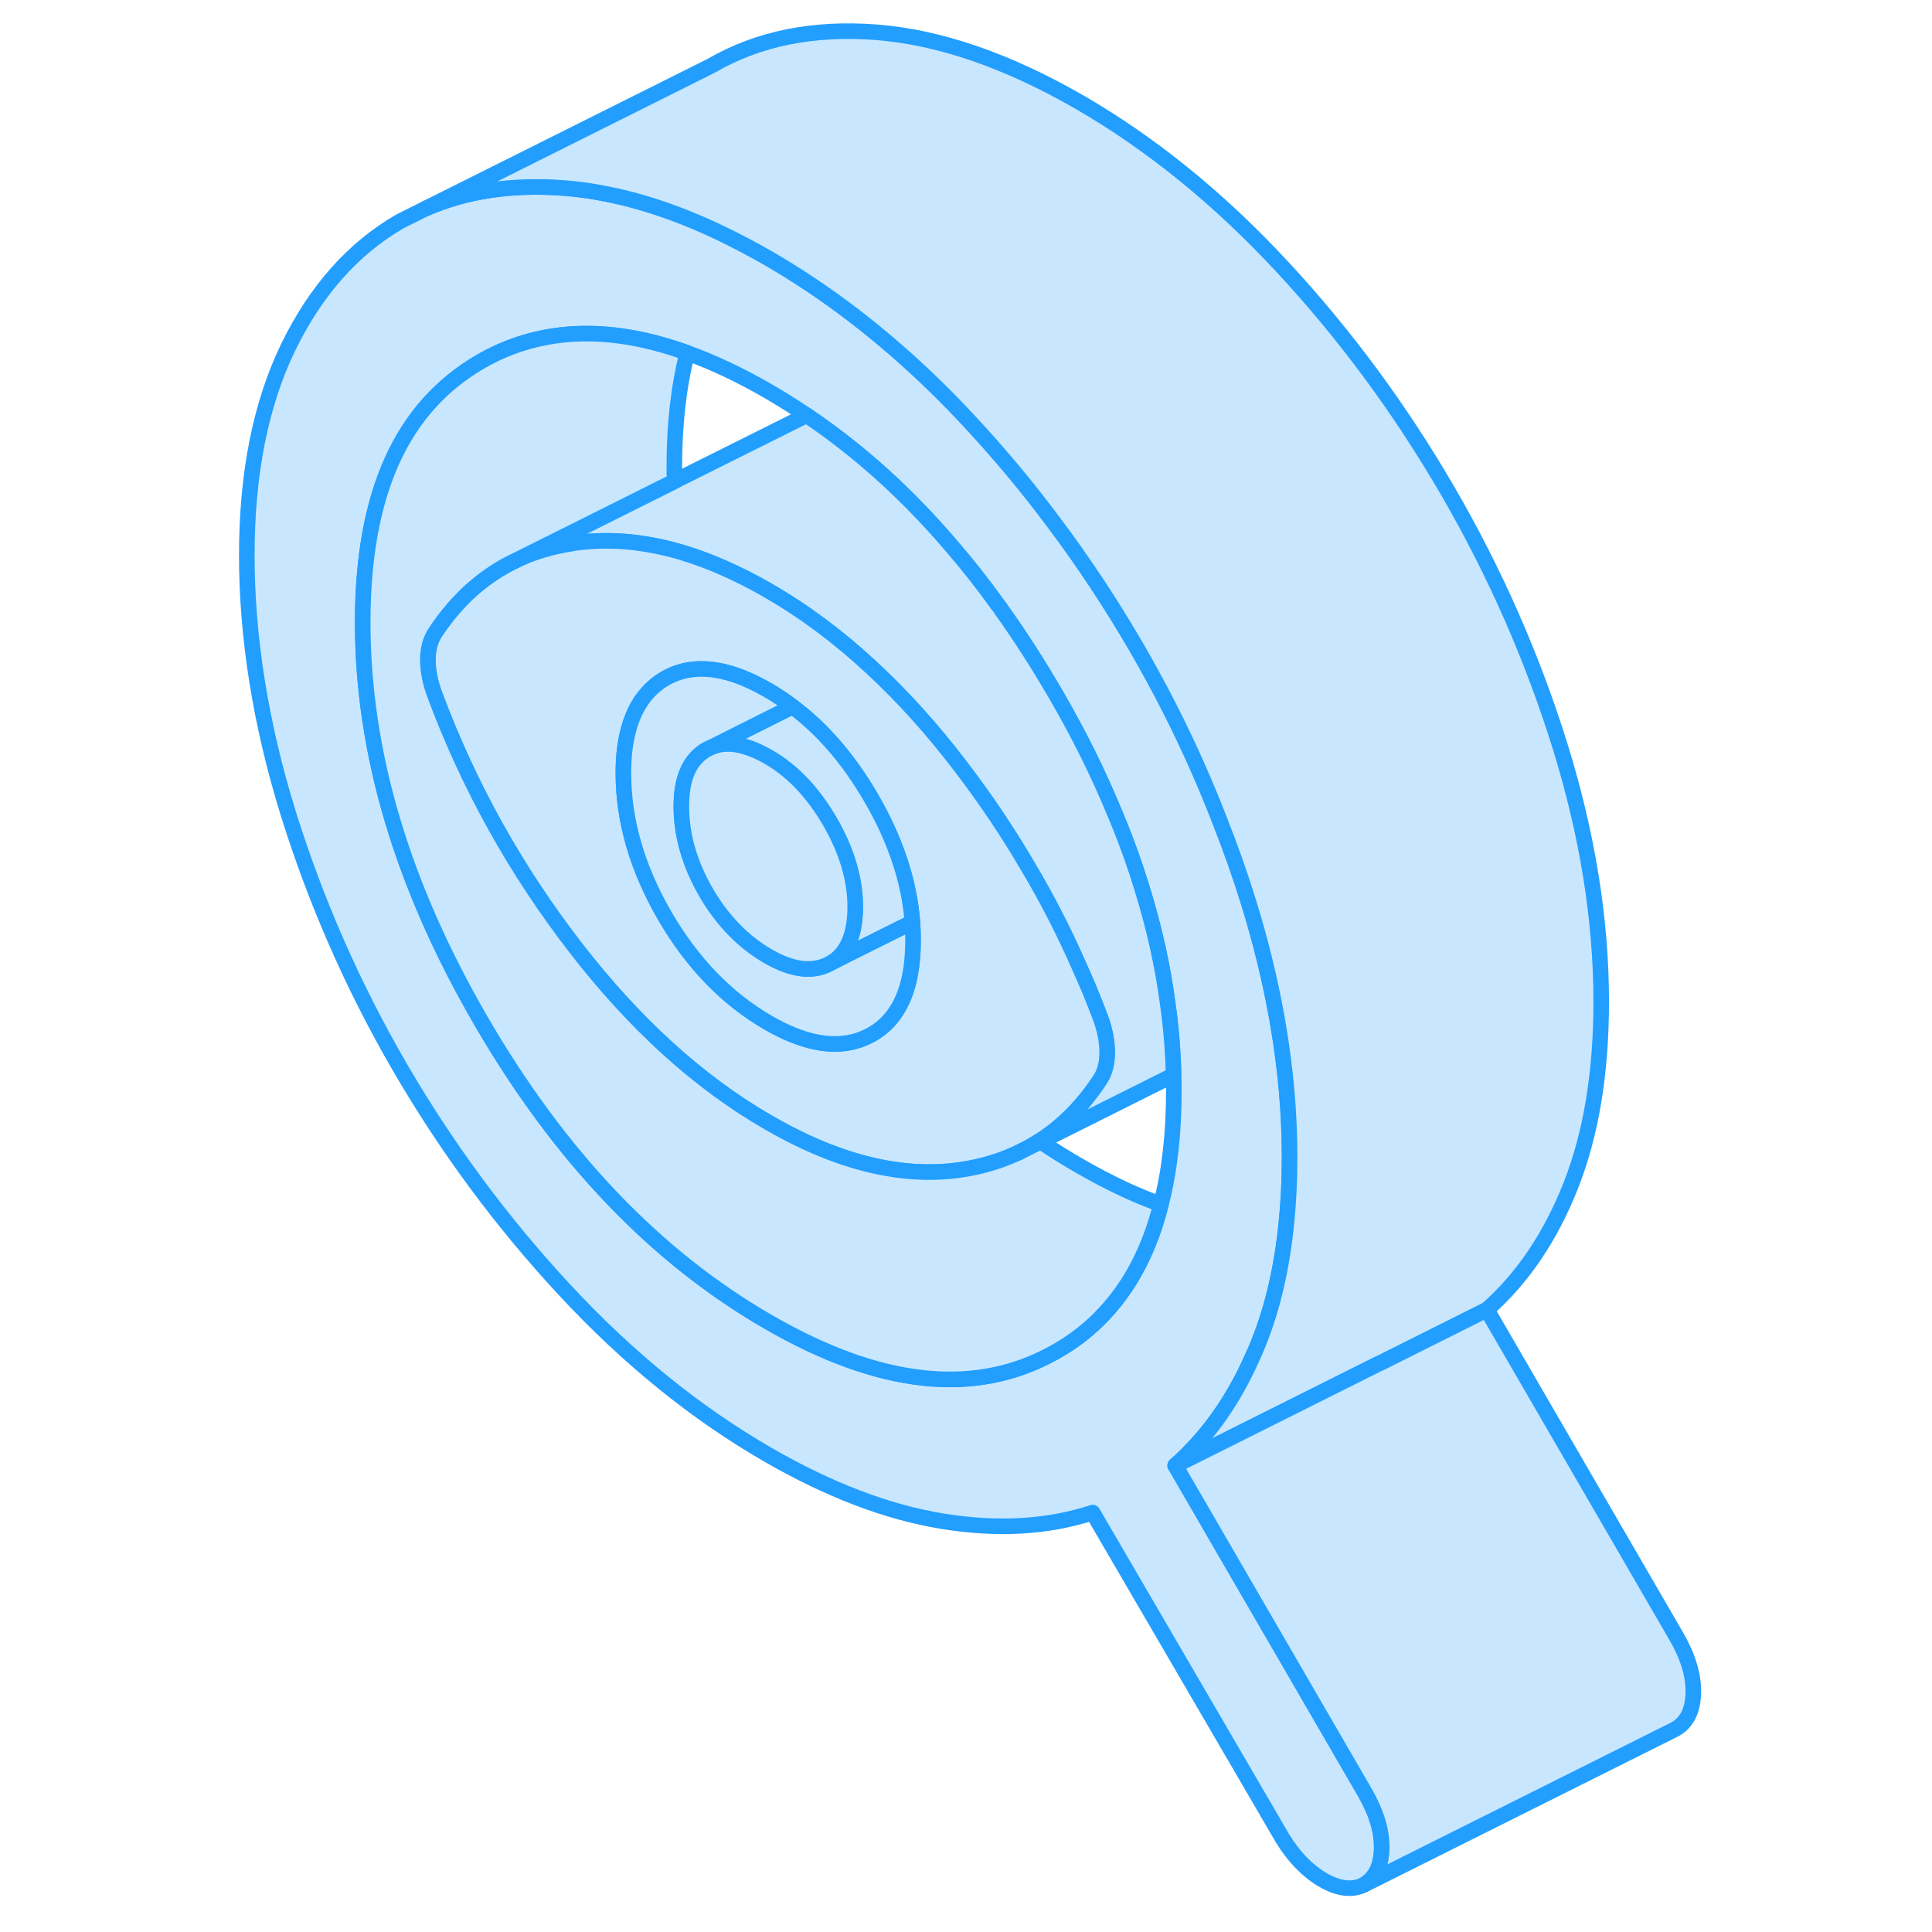 <svg width="48" height="48" viewBox="0 0 98 124" fill="#c8e7ff" xmlns="http://www.w3.org/2000/svg" stroke-width="1px" stroke-linecap="round" stroke-linejoin="round"><path d="M53.72 73.221C53.35 73.46 52.98 73.68 52.58 73.871L53.79 73.27C53.79 73.27 53.74 73.24 53.72 73.221Z" stroke="#229EFF" stroke-linejoin="round"/><path d="M74.61 115.061L62.43 94.061C64.36 92.351 65.95 90.191 67.17 87.571C67.4 87.091 67.62 86.591 67.82 86.081C68.71 83.831 69.29 81.281 69.57 78.441C69.7 77.131 69.77 75.741 69.77 74.301C69.77 71.481 69.52 68.601 69.01 65.651C68.98 65.451 68.94 65.251 68.9 65.041C68.47 62.701 67.88 60.31 67.13 57.891C66.6 56.181 66.01 54.501 65.35 52.831C63.86 48.95 62.05 45.181 59.92 41.511C58.29 38.711 56.52 36.031 54.59 33.471C52.94 31.25 51.16 29.131 49.28 27.101C48.53 26.291 47.76 25.5 46.99 24.75C43.6 21.451 40.04 18.731 36.31 16.571C35.77 16.261 35.24 15.97 34.72 15.7C31.49 13.991 28.4 12.88 25.46 12.361C24.72 12.22 23.98 12.131 23.25 12.071C19.91 11.811 16.94 12.241 14.31 13.39L12.65 14.22C9.64 15.97 7.26 18.661 5.49 22.301C3.73 25.941 2.84 30.391 2.84 35.651C2.84 40.911 3.73 46.491 5.49 52.171C7.26 57.851 9.64 63.281 12.65 68.471C15.66 73.65 19.19 78.431 23.25 82.801C27.31 87.171 31.66 90.701 36.31 93.38C40.21 95.63 43.93 97.05 47.46 97.63C51 98.21 54.22 98.031 57.13 97.081L69.31 117.981C70.05 119.191 70.92 120.081 71.91 120.661C72.9 121.231 73.77 121.341 74.52 120.981C75.26 120.561 75.65 119.791 75.68 118.671C75.71 117.551 75.35 116.351 74.61 115.061ZM61.51 77.301C60.8 80.131 59.6 82.451 57.92 84.26C57 85.26 55.93 86.101 54.71 86.781C49.63 89.641 43.5 89.001 36.31 84.841C29.06 80.66 22.91 74.21 17.86 65.501C12.8 56.781 10.28 48.27 10.28 39.95C10.28 31.631 12.8 26.12 17.86 23.201C19.47 22.27 21.2 21.71 23.04 21.5C25.52 21.221 28.21 21.601 31.11 22.651C32.78 23.251 34.51 24.07 36.31 25.11C37.14 25.59 37.96 26.111 38.77 26.651C38.78 26.661 38.79 26.671 38.81 26.681C42.16 28.941 45.26 31.741 48.1 35.081C49.11 36.251 50.08 37.481 51.01 38.781C51.12 38.911 51.21 39.041 51.3 39.181C52.49 40.841 53.62 42.611 54.71 44.48C56.22 47.071 57.5 49.641 58.54 52.181C58.61 52.331 58.67 52.471 58.72 52.611C59.33 54.081 59.85 55.541 60.29 56.99C61.08 59.531 61.64 62.041 61.96 64.52C62.17 66.02 62.29 67.51 62.32 69.001C62.34 69.331 62.34 69.671 62.34 70.001C62.34 72.731 62.07 75.161 61.51 77.301Z" stroke="#229EFF" stroke-linejoin="round"/><path d="M62.32 69L53.79 73.27C53.79 73.27 53.74 73.24 53.72 73.22C55.22 72.26 56.51 70.95 57.6 69.29C57.91 68.83 58.06 68.25 58.06 67.54C58.06 66.83 57.91 66.06 57.6 65.24C57.19 64.15 56.74 63.07 56.26 62.01C55.28 59.78 54.17 57.61 52.91 55.51C51.64 53.34 50.22 51.24 48.67 49.21C46.84 46.8 44.92 44.68 42.92 42.83C40.81 40.87 38.61 39.23 36.31 37.91C36.29 37.9 36.27 37.89 36.25 37.87C34.32 36.77 32.46 35.95 30.65 35.42C28.3 34.74 26.05 34.55 23.9 34.85C23.83 34.86 23.76 34.87 23.69 34.89C22.44 35.08 21.28 35.42 20.21 35.92L23.58 34.24L30.3 30.88L38.77 26.65C38.77 26.65 38.79 26.67 38.81 26.68C42.16 28.94 45.26 31.74 48.1 35.08C49.11 36.25 50.08 37.48 51.01 38.78C51.12 38.91 51.21 39.04 51.3 39.18C52.49 40.84 53.62 42.61 54.71 44.48C56.22 47.07 57.5 49.64 58.54 52.18C58.61 52.33 58.67 52.47 58.72 52.61C59.33 54.08 59.85 55.54 60.29 56.99C61.08 59.53 61.64 62.04 61.96 64.52C62.17 66.02 62.29 67.51 62.32 69Z" stroke="#229EFF" stroke-linejoin="round"/><path d="M57.6 65.241C57.19 64.151 56.74 63.071 56.26 62.011C55.28 59.781 54.17 57.611 52.91 55.511C51.64 53.341 50.22 51.241 48.67 49.211C46.84 46.801 44.92 44.681 42.92 42.831C40.81 40.871 38.61 39.231 36.31 37.911C36.29 37.901 36.27 37.891 36.25 37.871C34.32 36.771 32.46 35.951 30.65 35.421C28.3 34.741 26.05 34.551 23.9 34.851C23.83 34.861 23.76 34.871 23.69 34.891C22.44 35.081 21.28 35.421 20.21 35.921C18.1 36.901 16.34 38.461 14.93 40.601C14.62 41.071 14.46 41.651 14.46 42.361C14.46 43.071 14.62 43.841 14.93 44.661C17.1 50.461 20.09 55.831 23.9 60.771C27.71 65.711 31.85 69.471 36.31 72.041C39.59 73.941 42.69 74.991 45.6 75.191C46.64 75.261 47.67 75.231 48.67 75.081C50.09 74.871 51.39 74.471 52.58 73.871C52.98 73.681 53.35 73.461 53.72 73.221C55.22 72.261 56.51 70.951 57.6 69.291C57.91 68.831 58.06 68.251 58.06 67.541C58.06 66.831 57.91 66.061 57.6 65.241ZM44.5 64.931C44.09 65.561 43.56 66.051 42.91 66.411C41.5 67.191 39.84 67.201 37.94 66.441C37.42 66.231 36.87 65.971 36.31 65.641C33.64 64.101 31.43 61.811 29.66 58.771C27.9 55.721 27.01 52.671 27.01 49.611C27.01 48.721 27.09 47.921 27.25 47.201C27.62 45.511 28.42 44.301 29.66 43.561C30.45 43.101 31.32 42.891 32.29 42.941C33.49 43.001 34.83 43.451 36.31 44.311C36.84 44.621 37.36 44.961 37.86 45.351C39.8 46.791 41.48 48.751 42.91 51.211C44.48 53.911 45.36 56.581 45.56 59.191C45.59 59.571 45.6 59.961 45.6 60.341C45.6 62.291 45.24 63.821 44.5 64.931Z" stroke="#229EFF" stroke-linejoin="round"/><path d="M45.56 59.191L41.55 61.191L40.26 61.841C40.69 61.611 41.04 61.281 41.3 60.841C41.69 60.191 41.89 59.311 41.89 58.201C41.89 56.421 41.34 54.591 40.26 52.721C39.169 50.851 37.86 49.471 36.31 48.581C35.47 48.101 34.709 47.831 34.02 47.761C33.52 47.721 33.06 47.781 32.64 47.971L33.85 47.361L37.86 45.351C39.8 46.791 41.48 48.751 42.91 51.211C44.48 53.911 45.36 56.581 45.56 59.191Z" stroke="#229EFF" stroke-linejoin="round"/><path d="M45.6 60.34C45.6 62.291 45.24 63.821 44.5 64.931C44.09 65.561 43.56 66.05 42.91 66.41C41.5 67.191 39.84 67.201 37.94 66.441C37.42 66.231 36.87 65.971 36.31 65.641C33.64 64.1 31.43 61.81 29.66 58.77C27.9 55.721 27.01 52.67 27.01 49.611C27.01 48.721 27.09 47.92 27.25 47.2C27.62 45.511 28.42 44.301 29.66 43.561C30.45 43.101 31.32 42.891 32.29 42.941C33.49 43.001 34.83 43.451 36.31 44.311C36.84 44.621 37.36 44.961 37.86 45.35L33.85 47.361L32.64 47.971L32.31 48.13C31.26 48.77 30.73 49.98 30.73 51.761C30.73 53.541 31.26 55.441 32.31 57.261C33.36 59.071 34.7 60.45 36.31 61.38C37.86 62.27 39.17 62.431 40.26 61.84L41.55 61.191L45.56 59.191C45.59 59.571 45.6 59.961 45.6 60.34Z" stroke="#229EFF" stroke-linejoin="round"/><path d="M41.89 58.2C41.89 59.31 41.69 60.191 41.3 60.84C41.04 61.281 40.69 61.611 40.26 61.84C39.169 62.431 37.86 62.27 36.31 61.38C34.7 60.45 33.36 59.071 32.31 57.261C31.26 55.441 30.73 53.601 30.73 51.761C30.73 49.921 31.26 48.77 32.31 48.13L32.64 47.971C33.06 47.781 33.52 47.721 34.02 47.761C34.709 47.831 35.47 48.1 36.31 48.581C37.86 49.471 39.169 50.85 40.26 52.721C41.34 54.59 41.89 56.42 41.89 58.2Z" stroke="#229EFF" stroke-linejoin="round"/><path d="M53.719 73.221C53.349 73.461 52.979 73.681 52.579 73.871L53.789 73.271C53.789 73.271 53.739 73.241 53.719 73.221Z" stroke="#229EFF" stroke-linejoin="round"/><path d="M61.509 77.301C60.799 80.131 59.599 82.451 57.919 84.261C56.999 85.261 55.929 86.101 54.709 86.781C49.629 89.641 43.499 89.001 36.309 84.841C29.059 80.661 22.909 74.211 17.859 65.501C12.799 56.781 10.279 48.271 10.279 39.951C10.279 31.631 12.799 26.121 17.859 23.201C19.469 22.271 21.199 21.711 23.039 21.501C25.519 21.221 28.209 21.601 31.109 22.651C30.559 24.791 30.279 27.231 30.279 29.951C30.279 30.261 30.279 30.571 30.299 30.881L23.579 34.241L20.209 35.921C18.099 36.901 16.339 38.461 14.929 40.601C14.619 41.071 14.459 41.651 14.459 42.361C14.459 43.071 14.619 43.841 14.929 44.661C17.099 50.461 20.089 55.831 23.899 60.771C27.709 65.711 31.849 69.471 36.309 72.041C39.589 73.941 42.689 74.991 45.599 75.191C46.639 75.261 47.669 75.231 48.669 75.081C50.089 74.871 51.389 74.471 52.579 73.871L53.789 73.271C54.609 73.821 55.449 74.351 56.309 74.841C58.109 75.881 59.839 76.701 61.509 77.301Z" stroke="#229EFF" stroke-linejoin="round"/><path d="M89.769 64.301C89.769 68.851 89.12 72.781 87.82 76.081C86.52 79.38 84.719 82.041 82.429 84.061L75.519 87.52H75.499L62.429 94.061C64.359 92.351 65.95 90.191 67.17 87.571C67.4 87.091 67.62 86.591 67.82 86.081C68.71 83.831 69.29 81.281 69.57 78.441C69.7 77.131 69.769 75.741 69.769 74.301C69.769 71.481 69.519 68.601 69.01 65.651C68.98 65.451 68.94 65.251 68.9 65.041C68.47 62.701 67.88 60.31 67.13 57.891C66.6 56.181 66.01 54.501 65.35 52.831C63.86 48.95 62.05 45.181 59.92 41.511C58.29 38.711 56.52 36.031 54.59 33.471C52.94 31.25 51.16 29.131 49.279 27.101C48.529 26.291 47.76 25.5 46.989 24.75C43.599 21.451 40.04 18.731 36.31 16.571C35.77 16.261 35.239 15.97 34.719 15.7C31.489 13.991 28.399 12.88 25.459 12.361C24.72 12.22 23.98 12.131 23.25 12.071C19.91 11.811 16.94 12.241 14.31 13.39L32.65 4.221C35.66 2.47 39.19 1.761 43.249 2.071C47.309 2.391 51.66 3.891 56.31 6.571C60.89 9.221 65.219 12.73 69.279 17.101C73.34 21.471 76.88 26.28 79.92 31.511C82.96 36.751 85.36 42.211 87.13 47.891C88.89 53.571 89.769 59.041 89.769 64.301Z" stroke="#229EFF" stroke-linejoin="round"/><path d="M95.68 108.671C95.65 109.791 95.26 110.56 94.52 110.98L74.52 120.98C75.26 120.56 75.65 119.791 75.68 118.671C75.71 117.551 75.35 116.351 74.61 115.061L62.43 94.061L75.5 87.52H75.52L82.43 84.061L94.61 105.061C95.35 106.351 95.71 107.551 95.68 108.671Z" stroke="#229EFF" stroke-linejoin="round"/><path d="M52.58 73.871L52.34 73.991" stroke="#229EFF" stroke-linejoin="round"/></svg>